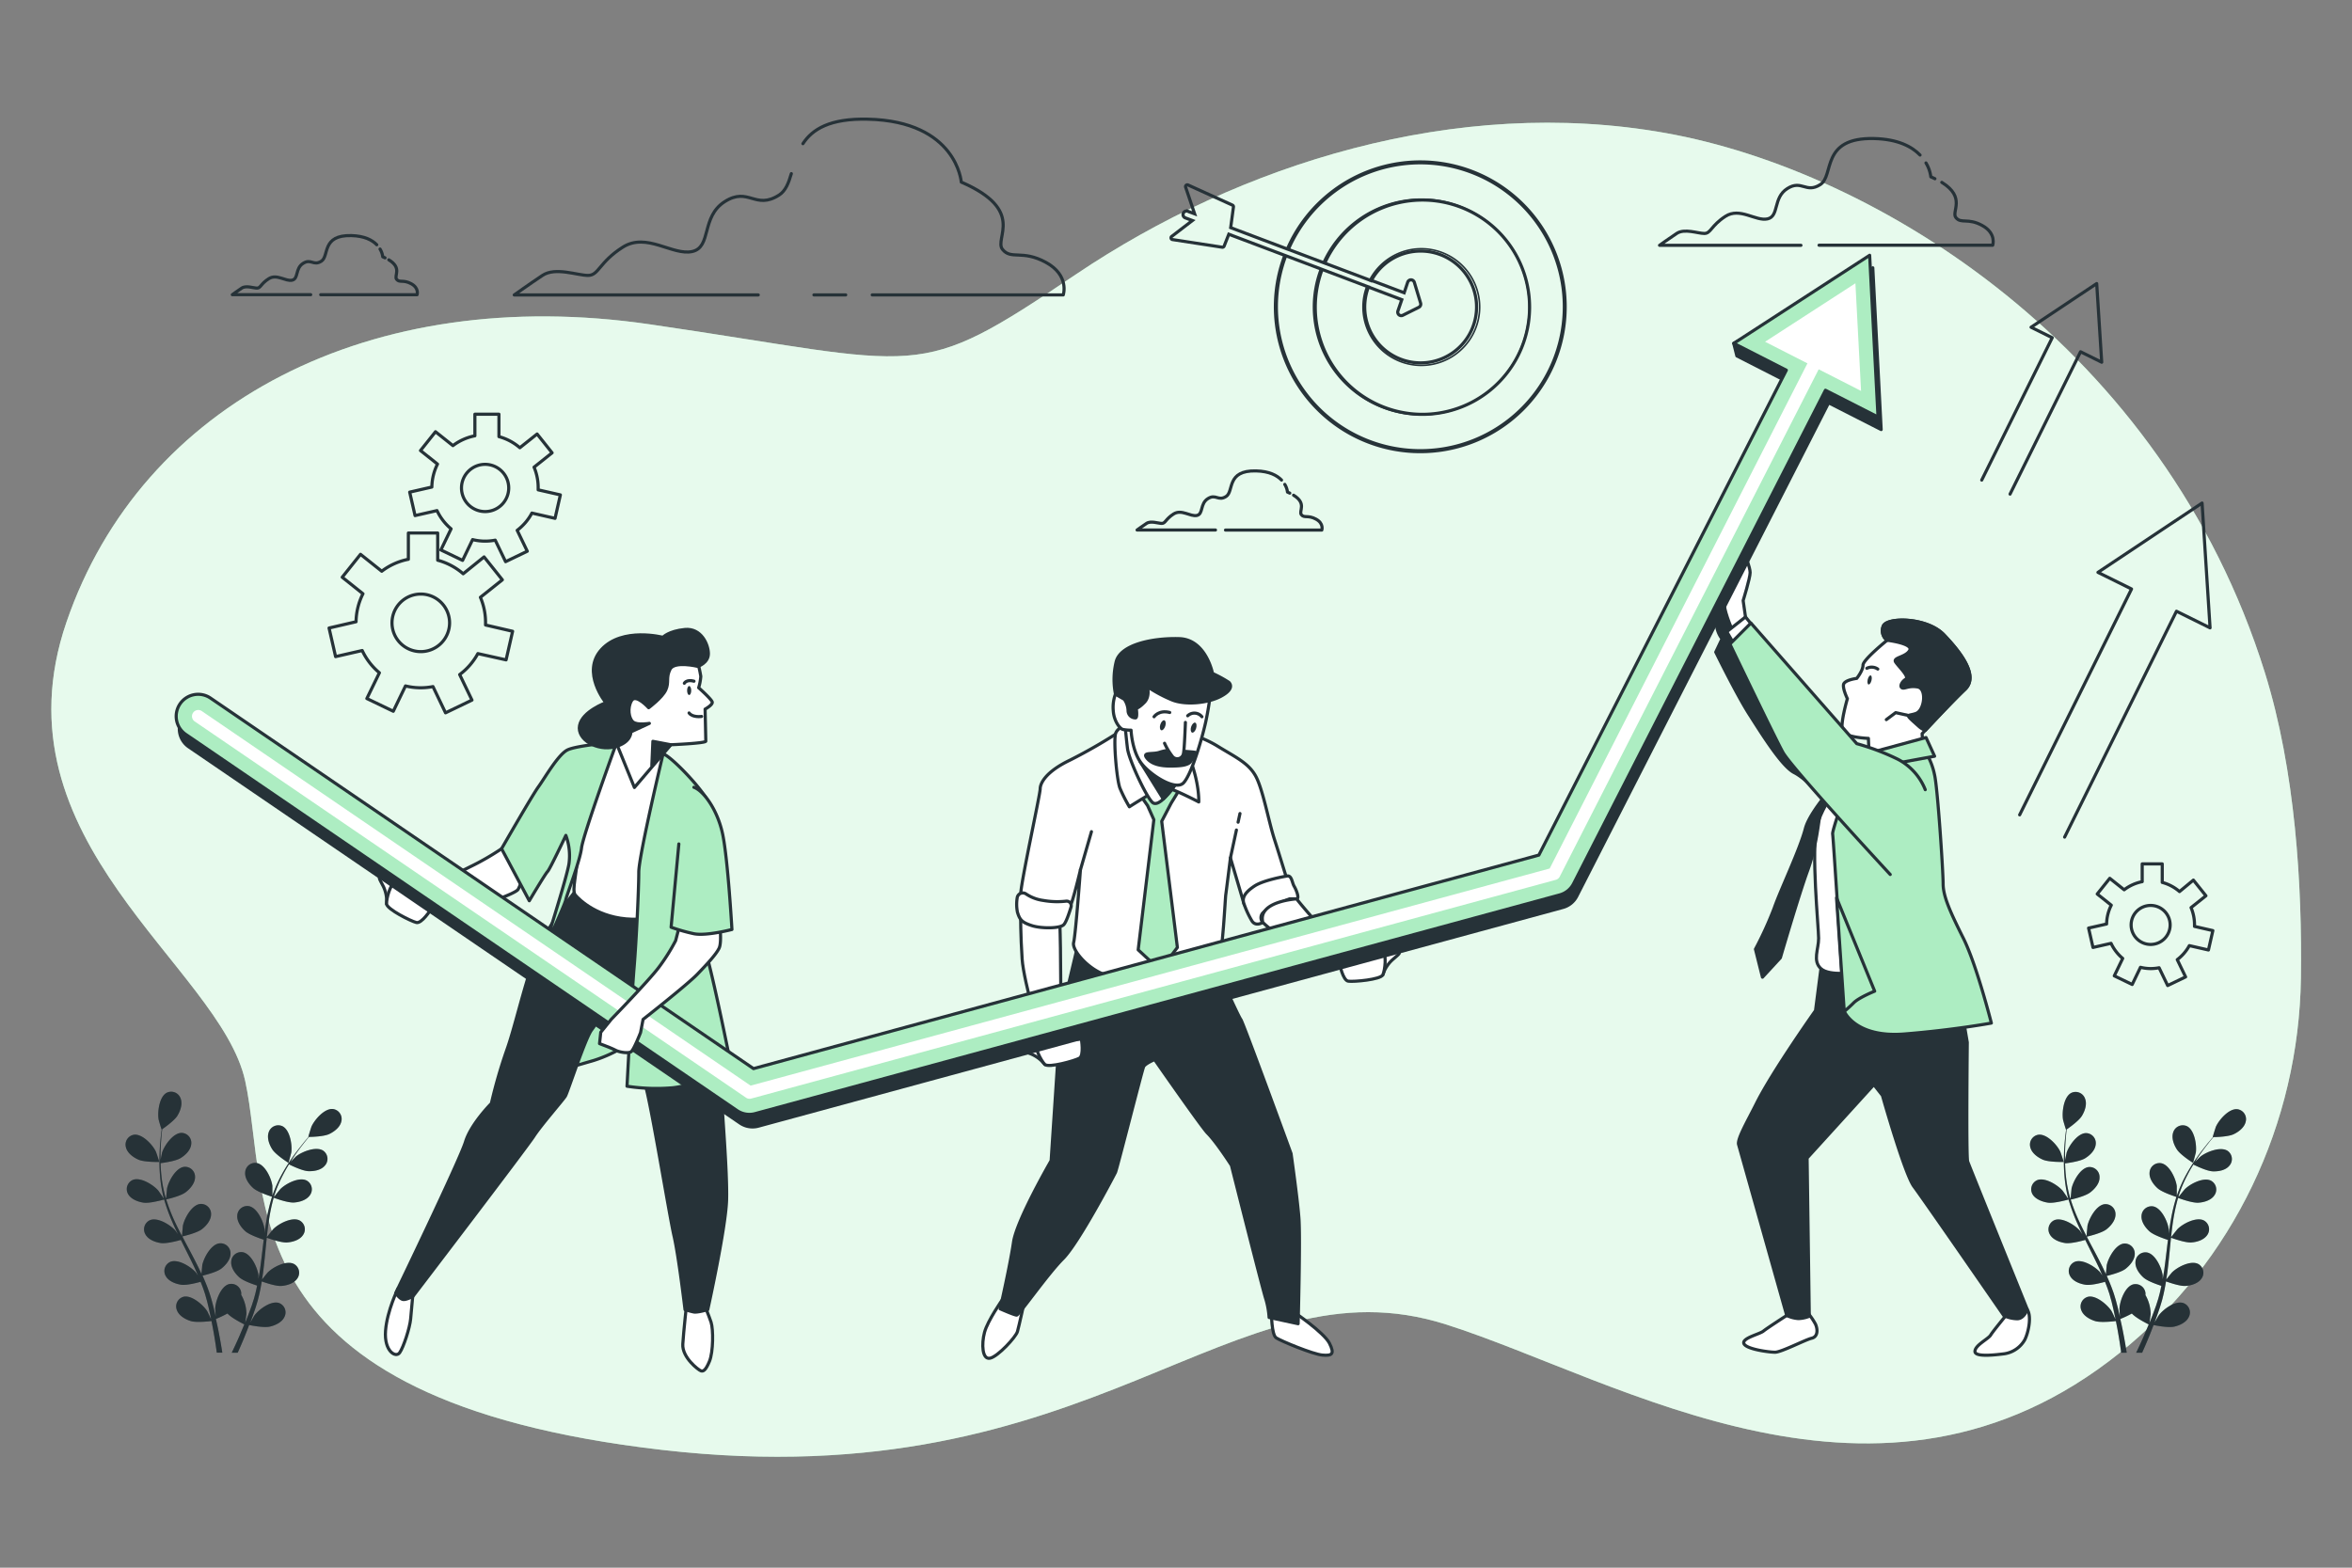 <svg xmlns="http://www.w3.org/2000/svg" viewBox="0 0 750 500"><rect x="0" y="0" width="750" height="500" fill="#808080" stroke="none"/><g id="freepik--background-simple--inject-11"><path d="M676,431.43c36.22-29,57.07-73.12,57.71-119.53.41-29.26-1.69-66-11.52-97.46-32.42-103.73-124-160-191-172s-136,10-188,45-47,29-136,16-162,25-186,95,49,109.67,57,146.34-6,101.66,133,117.66,181-62,250-40C516.71,440.15,599.43,492.82,676,431.43Z" style="fill:#ADEDC2"></path><path d="M676,431.43c36.22-29,57.07-73.12,57.71-119.53.41-29.26-1.69-66-11.52-97.46-32.42-103.73-124-160-191-172s-136,10-188,45-47,29-136,16-162,25-186,95,49,109.67,57,146.34-6,101.66,133,117.66,181-62,250-40C516.71,440.15,599.43,492.82,676,431.43Z" style="fill:#fff;opacity:0.7"></path></g><g id="freepik--Clouds--inject-11"><path d="M120.14,78.06c-1.41-1.46-3.86-2.81-8.11-2.92-9.55-.23-7,6.53-9.55,8.16s-3.26-.93-5.83.7-1.4,4.89-3.49,5.36-4.89-2.1-7.46-.47-2.56,3-3.73,3-3.49-.93-4.89,0-3,2.1-3,2.1h25" style="fill:none;stroke:#263238;stroke-linecap:round;stroke-linejoin:round"></path><path d="M122.77,82.23l-.72-.33a6.3,6.3,0,0,0-.86-2.46" style="fill:none;stroke:#263238;stroke-linecap:round;stroke-linejoin:round"></path><path d="M102.27,94H133s.7-2.1-1.86-3.5-3.73-.23-4.66-1.4,1.85-3.55-2.49-6.23" style="fill:none;stroke:#263238;stroke-linecap:round;stroke-linejoin:round"></path><path d="M408.65,153.11c-1.42-1.47-3.87-2.82-8.12-2.92-9.55-.23-7,6.52-9.55,8.15s-3.26-.93-5.82.7-1.4,4.9-3.5,5.36-4.89-2.1-7.45-.46-2.57,3-3.73,3-3.5-.93-4.89,0-3,2.1-3,2.1h25" style="fill:none;stroke:#263238;stroke-linecap:round;stroke-linejoin:round"></path><path d="M411.28,157.28l-.73-.33a6.25,6.25,0,0,0-.86-2.46" style="fill:none;stroke:#263238;stroke-linecap:round;stroke-linejoin:round"></path><path d="M390.78,169.06H421.5s.7-2.1-1.86-3.49-3.73-.24-4.66-1.4,1.85-3.55-2.49-6.23" style="fill:none;stroke:#263238;stroke-linecap:round;stroke-linejoin:round"></path><path d="M612.26,49.45c-2.54-2.64-7-5.07-14.62-5.26C580.42,43.77,585,56,580.42,58.89s-5.88-1.68-10.5,1.26-2.52,8.82-6.29,9.66S554.81,66,550.19,69s-4.62,5.46-6.72,5.46-6.3-1.68-8.82,0-5.46,3.78-5.46,3.78h45.09" style="fill:none;stroke:#263238;stroke-linecap:round;stroke-linejoin:round"></path><path d="M617,57c-.41-.2-.84-.4-1.3-.6a11.39,11.39,0,0,0-1.55-4.43" style="fill:none;stroke:#263238;stroke-linecap:round;stroke-linejoin:round"></path><path d="M580.05,78.21h55.38s1.26-3.78-3.36-6.3-6.71-.42-8.39-2.52c-1.5-1.87,3.33-6.4-4.49-11.23" style="fill:none;stroke:#263238;stroke-linecap:round;stroke-linejoin:round"></path><path d="M278.13,94.06h60.92s2.08-6.23-5.54-10.38-11.07-.69-13.84-4.15,7.62-12.46-13.14-21.45c0,0-1.39-19.38-29.76-20.07-12.24-.3-17.78,3.27-20.74,7.81" style="fill:none;stroke:#263238;stroke-linecap:round;stroke-linejoin:round"></path><line x1="259.54" y1="94.06" x2="269.68" y2="94.06" style="fill:none;stroke:#263238;stroke-linecap:round;stroke-linejoin:round"></line><path d="M252.34,55.38c-.87,2.95-1.81,5.5-3.94,6.85-7.61,4.84-9.68-2.77-17.3,2.08S227,78.84,220.73,80.22,206.19,74,198.58,78.84s-7.61,9-11.07,9-10.38-2.76-14.53,0-9,6.23-9,6.23h77.81" style="fill:none;stroke:#263238;stroke-linecap:round;stroke-linejoin:round"></path></g><g id="freepik--Arrows--inject-11"><polyline points="658.36 266.99 694.03 194.95 704.74 200.25 702.19 160.44 668.99 182.55 679.7 187.85 644.02 259.89" style="fill:none;stroke:#263238;stroke-linecap:round;stroke-linejoin:round"></polyline><polyline points="640.96 157.59 663.44 112.19 670.19 115.53 668.59 90.44 647.66 104.37 654.41 107.71 631.93 153.12" style="fill:none;stroke:#263238;stroke-linecap:round;stroke-linejoin:round"></polyline></g><g id="freepik--Target--inject-11"><path d="M410.83,79.5a45.91,45.91,0,1,1-.85,2.09" style="fill:none;stroke:#263238;stroke-miterlimit:10"></path><path d="M410.31,79.31a46.45,46.45,0,1,1-.85,2.09" style="fill:none;stroke:#263238;stroke-miterlimit:10;stroke-width:0.5px"></path><path d="M422.45,83.89a34.17,34.17,0,1,1-.86,2.08" style="fill:none;stroke:#263238;stroke-miterlimit:10"></path><path d="M421.93,83.69a34.39,34.39,0,1,1-3.08,14.23,34,34,0,0,1,2.22-12.15" style="fill:none;stroke:#263238;stroke-miterlimit:10;stroke-width:0.5px"></path><path d="M437.27,89.53a.08.08,0,0,1,0,0,17.83,17.83,0,1,1-.93,2.05l0-.09" style="fill:none;stroke:#263238;stroke-miterlimit:10"></path><path d="M436.55,89.71l.21-.42h0a18.6,18.6,0,1,1-2.13,8.63,18.41,18.41,0,0,1,1.2-6.57" style="fill:none;stroke:#263238;stroke-miterlimit:10;stroke-width:0.5px"></path><path d="M437.57,89.59l-.15,0-.13-.05-.52-.2h0l-14.31-5.4-.52-.2-11.1-4.19-.52-.19-17.88-6.75.88-6.6a.56.56,0,0,0-.33-.59L378.84,59a.57.57,0,0,0-.77.7l2.87,8.5-2.11-.8a1.13,1.13,0,1,0-.8,2.11l2.2.83-6.6,5.07a.56.56,0,0,0-.2.59.55.55,0,0,0,.46.41l15.85,2.44h.08a.57.57,0,0,0,.53-.36l1.49-3.78,17.62,6.65.52.19,11.09,4.18.52.2,14.25,5.38.52.19.42.16" style="fill:none;stroke:#263238;stroke-miterlimit:10"></path><path d="M437.27,89.53h.15l.15,0,10.19,3.85,1.12-3.36a1.12,1.12,0,0,1,1.06-.77h0a1.13,1.13,0,0,1,1.06.8l2,6.62a1.14,1.14,0,0,1-.57,1.34l-5.1,2.54a1.11,1.11,0,0,1-.5.12,1.13,1.13,0,0,1-.74-.27,1.15,1.15,0,0,1-.33-1.21L447,95.58,436.78,91.7a1,1,0,0,1-.38-.25" style="fill:none;stroke:#263238;stroke-miterlimit:10"></path></g><g id="freepik--Gears--inject-11"><path d="M152.38,208.46l9,2,2.08-9.12-8.63-2c0-.25,0-.51,0-.77a20.44,20.44,0,0,0-1.64-8.06l7-5.58-5.83-7.31L147.7,183a20.54,20.54,0,0,0-8.13-4.32V170h-9.35v8.38a20.42,20.42,0,0,0-8.49,3.81l-6.77-5.4-5.83,7.31,6.61,5.27a20.48,20.48,0,0,0-2.2,8.93l-8.61,2,2.08,9.12,8.49-1.94a20.77,20.77,0,0,0,5.48,7.1l-4,8.21,8.43,4.06,3.89-8.08a20.31,20.31,0,0,0,8.77.21l4,8.37,8.43-4.06-3.92-8.14A20.72,20.72,0,0,0,152.38,208.46ZM125,198.65a9.18,9.18,0,1,1,9.18,9.18A9.18,9.18,0,0,1,125,198.65Z" style="fill:none;stroke:#263238;stroke-linecap:round;stroke-linejoin:round"></path><path d="M698.13,301.6l6.09,1.39,1.41-6.18-5.85-1.34c0-.17,0-.35,0-.52a14,14,0,0,0-1.1-5.47l4.74-3.78-4-5L695,284.36a13.82,13.82,0,0,0-5.51-2.92v-5.91H683.1v5.67a13.93,13.93,0,0,0-5.75,2.59l-4.59-3.66-4,5,4.48,3.57a13.79,13.79,0,0,0-1.49,6L666,296l1.41,6.18,5.76-1.31a14.11,14.11,0,0,0,3.71,4.81l-2.68,5.56,5.71,2.75,2.64-5.48a13.64,13.64,0,0,0,3.28.41,14.54,14.54,0,0,0,2.66-.26l2.73,5.67,5.72-2.75-2.66-5.51A14.19,14.19,0,0,0,698.13,301.6ZM679.57,295a6.22,6.22,0,1,1,6.22,6.22A6.22,6.22,0,0,1,679.57,295Z" style="fill:none;stroke:#263238;stroke-linecap:round;stroke-linejoin:round"></path><path d="M169.61,163.64l7.38,1.68,1.7-7.48-7.08-1.61c0-.21,0-.42,0-.63A16.77,16.77,0,0,0,170.3,149l5.75-4.58-4.78-6-5.5,4.38a16.91,16.91,0,0,0-6.67-3.54v-7.15h-7.67V139a16.82,16.82,0,0,0-7,3.13l-5.56-4.43-4.78,6,5.42,4.32a16.83,16.83,0,0,0-1.8,7.32l-7.07,1.62,1.71,7.48,7-1.59a17,17,0,0,0,4.49,5.82l-3.25,6.73,6.92,3.33,3.19-6.63a16.81,16.81,0,0,0,4,.49,17.15,17.15,0,0,0,3.22-.31l3.3,6.86,6.92-3.33-3.22-6.67A16.81,16.81,0,0,0,169.61,163.64Zm-22.45-8a7.53,7.53,0,1,1,7.53,7.52A7.53,7.53,0,0,1,147.16,155.6Z" style="fill:none;stroke:#263238;stroke-linecap:round;stroke-linejoin:round"></path></g><g id="freepik--character-3--inject-11"><path d="M569.75,419.55s-6.21,4-7.45,5-6.95,2.24-6.2,4,7.94,2.73,9.93,2.73,9.67-4,11.66-4.46,2-2.73,1.24-4.47a20.77,20.77,0,0,0-3-4.22l-5.21,1.49Z" style="fill:#fff;stroke:#263238;stroke-linecap:round;stroke-linejoin:round"></path><path d="M640.23,418.87s-4.72,5.71-5.46,6.95-5,3.22-5,5.21,7.2,1,9.43.74a9,9,0,0,0,6.45-4.46c1.25-2.49,2.24-7.7.75-9.68S640.23,418.87,640.23,418.87Z" style="fill:#fff;stroke:#263238;stroke-linecap:round;stroke-linejoin:round"></path><path d="M580.67,308.93l-.2,1.5-1.54,11.9s-13.8,19.49-18.85,29.64c-2.58,5.18-6.18,11.33-5.68,13.06l15.35,54.52a10,10,0,0,0,3.72,1,10.15,10.15,0,0,0,3.47-.74l-.7-50.46,21.3-23.43,2.73,3.47s7.07,25.08,10.05,29.05S639,419.61,639,419.61a10.69,10.69,0,0,0,4.22,1c2.24,0,3.23-3,3.23-3s-18.49-45.65-19-47.14-.13-38-.13-38l-3-17.62-3.47-11.17s-6.45,1.74-17.37,1.24-21.34-1.24-21.34-1.24Z" style="fill:#263238;stroke:#263238;stroke-linecap:round;stroke-linejoin:round"></path><path d="M551.38,189.32s-3.47,5.21-4,8.44a8.46,8.46,0,0,0,1.74,6l-2,4.22s6.7,13.65,10.67,19.85,10.42,16.63,14.39,18.62,11.66,10.17,11.66,10.17l4.47-9.68S575.21,230.51,567,219.1a220.5,220.5,0,0,1-13.65-21.59,39.9,39.9,0,0,1,.5-6.45,33.7,33.7,0,0,0,.49-5.71Z" style="fill:#263238;stroke:#263238;stroke-linecap:round;stroke-linejoin:round"></path><path d="M591.59,243.17s-10.18,12.16-12.16,20.1.49,32.51.49,36-2,7.2.75,9.68,10.92,1.24,13.89,1,17.13,0,21.35-1.25,6.2-3,6.2-5.95-5.21-26.55-6-30.52,2-17.62-1.73-24.08S598.78,240.69,591.59,243.17Z" style="fill:#fff;stroke:#263238;stroke-linecap:round;stroke-linejoin:round"></path><path d="M589.85,244.91s-12.41,12.65-14.15,19.35-7.94,19.61-9.92,25.32a116.13,116.13,0,0,1-6,13.15l2.23,8.93,5.71-6.2s5.71-19.61,8.69-27.8,3.47-15.88,4-18.11S589.85,244.91,589.85,244.91Z" style="fill:#263238;stroke:#263238;stroke-linecap:round;stroke-linejoin:round"></path><path d="M591.59,244.16s-7.45,20.35-7.2,21.84,3.72,56.58,3.72,56.58,3.48,8.44,19.11,7.2S635,326.3,635,326.3s-4.71-18.61-8.93-27.05-6.45-13.4-6.45-17.37-1.74-30.52-2.73-34.74a22.05,22.05,0,0,0-2.24-6.2l-1.48-1.24Z" style="fill:#ADEDC2;stroke:#263238;stroke-linecap:round;stroke-linejoin:round"></path><path d="M585.63,286.35l12.16,29.78s-5,2-6.7,3.72a40.09,40.09,0,0,1-3,2.73Z" style="fill:#ADEDC2;stroke:#263238;stroke-linecap:round;stroke-linejoin:round"></path><path d="M601.76,204.21s-7.69,6.2-7.69,7.94-2,4.22-2,4.22-4,.5-4.22,2,1.24,4.47,1.24,4.47-2.48,8.44-1.48,10.42,8.18,2.24,8.18,2.24l.25,5.46,17.13-2.73-.25-4.22s9.18-9.93,13.65-14.15-1.24-11.66-6.7-17.37-18.37-5.71-19.36-2.73A3.82,3.82,0,0,0,601.76,204.21Z" style="fill:#fff;stroke:#263238;stroke-linecap:round;stroke-linejoin:round"></path><path d="M595.31,213.14a3.42,3.42,0,0,1,3.47.25" style="fill:none;stroke:#263238;stroke-linecap:round;stroke-linejoin:round"></path><path d="M595.57,216.72c-.19.8-.07,1.52.26,1.59s.76-.5.95-1.3.07-1.51-.26-1.59S595.76,215.92,595.57,216.72Z" style="fill:#263238"></path><path d="M619.88,202.47c-5.46-5.71-18.37-5.71-19.36-2.73a3.82,3.82,0,0,0,1.24,4.47s8.44,1,7.2,3.23-5.46,2.23-4.47,3.72,4.47,4.71,3.23,5.46-2,2.23-1.24,2.73,2-.75,5-.25,2.23,7.44-.5,8.44-4-.25,1,4.22a6.27,6.27,0,0,0,2,1.18c2.48-2.67,9.09-9.71,12.67-13.1C631,215.62,625.34,208.18,619.88,202.47Z" style="fill:#263238;stroke:#263238;stroke-linecap:round;stroke-linejoin:round"></path><polyline points="608.96 228.28 604.49 227.29 601.51 229.52" style="fill:none;stroke:#263238;stroke-linecap:round;stroke-linejoin:round"></polyline><polygon points="614.17 235.23 591.34 241.43 589.85 246.15 616.9 241.19 614.17 235.23" style="fill:#ADEDC2;stroke:#263238;stroke-linecap:round;stroke-linejoin:round"></polygon><path d="M556.6,196.76l-.75-5.21s2.23-7.19,2.23-8.93-1.73-5.71-1.73-6.7-1.49-2.48-2-.5-1.49,9.43-1.49,9.43-3.22,5.46-3,8.19,2.72,8.44,2.72,8.44l4.47-2.73Z" style="fill:#fff;stroke:#263238;stroke-linecap:round;stroke-linejoin:round"></path><polygon points="559.82 200.74 556.6 196.76 550.64 201.48 554.11 207.44 559.82 200.74" style="fill:#fff;stroke:#263238;stroke-linecap:round;stroke-linejoin:round"></polygon><path d="M613.92,251.86a18.72,18.72,0,0,0-8.69-9.68,76,76,0,0,0-13.15-5l-33.75-38.46-6.7,6.7s14.15,29.53,16.88,34.49,34.24,39,34.24,39" style="fill:#ADEDC2;stroke:#263238;stroke-linecap:round;stroke-linejoin:round"></path></g><g id="freepik--character-2--inject-11"><path d="M319.69,414.44s-4.75,6.75-5.75,10.5-.75,8.75,1.75,8.25,8.25-6.75,8.75-8.5,2.25-9.75,2.25-9.75l-6-.5Z" style="fill:#fff;stroke:#263238;stroke-linecap:round;stroke-linejoin:round"></path><path d="M405.44,418.69s0,7,1.5,8,11.75,5.25,14.75,5.5,4-.25,2.25-3.75-11.75-10.25-11.75-10.25Z" style="fill:#fff;stroke:#263238;stroke-linecap:round;stroke-linejoin:round"></path><path d="M343.94,300.44l-5.75,24.25-3,45.5s-11,19-12,26-4.25,21.25-4.25,21.25,4.5,2,5.25,2,9.75-13,14.75-18,16.25-26.5,16.75-27.5,8.5-32.75,9-33.75,3.5-2.25,3.5-2.25,15.06,21.65,16.88,23.47c2.91,2.91,7.62,10.28,7.62,10.28s10.25,40.75,11,42.75a26.66,26.66,0,0,1,1,5.75l9.25,2s.75-27.25.25-33.75-2.5-20.5-2.5-20.5-15.25-41.75-16-42.75-5.25-11-5.25-11l-1.5-9.5a57.74,57.74,0,0,1-27,1C346.94,302.69,343.94,300.44,343.94,300.44Z" style="fill:#263238;stroke:#263238;stroke-linecap:round;stroke-linejoin:round"></path><path d="M358.07,232.65a166.54,166.54,0,0,1-16.88,9.79c-7.67,3.67-9.5,7.34-9.5,9.17s-6.67,32.17-6.17,33.83,5,4.17,7.84,4.84,6.83-.17,7.66-.84,3.5-12,3.5-12-1.5,20.5-2.16,23.17,5.5,9.5,11.5,10.67,22.16,1.16,26.33-.17,7-1.67,8.33-4.17,2.17-20.33,2.34-21.5,1.5-11.83,1.5-11.83l4.33,14.67,1.67,3s.83-1.84,6-4.84,6.83-3.33,6.83-3.33-3-9.83-4.83-15.5-3.67-16-6-20.17-6.5-6-12.17-9.5-14-5.5-15-6S363.28,230.7,358.07,232.65Z" style="fill:#fff;stroke:#263238;stroke-linecap:round;stroke-linejoin:round"></path><line x1="344.52" y1="277.44" x2="348.04" y2="265.25" style="fill:none;stroke:#263238;stroke-linecap:round;stroke-linejoin:round"></line><line x1="394.8" y1="262.23" x2="395.4" y2="259.47" style="fill:none;stroke:#263238;stroke-linecap:round;stroke-linejoin:round"></line><line x1="392.36" y1="273.61" x2="394.27" y2="264.73" style="fill:none;stroke:#263238;stroke-linecap:round;stroke-linejoin:round"></line><polygon points="362.44 251.94 365.94 256.94 367.94 261.44 362.94 302.94 369.94 309.44 375.44 302.19 370.44 261.94 373.44 256.19 377.43 249.66 370.19 245.44 362.44 251.94" style="fill:#ADEDC2;stroke:#263238;stroke-linecap:round;stroke-linejoin:round"></polygon><path d="M360,230.86s-3.47.91-4.23,3,.3,14.81,1.36,17.53a48.45,48.45,0,0,0,3,5.93s9.28-5.93,10.94-6.23,11.19,4.69,11.19,4.69.3-5.9-3-14.21-11-13-14.36-13.31A5.13,5.13,0,0,0,360,230.86Z" style="fill:#fff;stroke:#263238;stroke-linecap:round;stroke-linejoin:round"></path><path d="M358.62,229.81s.46,5.29.91,8.91,6.05,15.58,8,17.24,6-3.78,7.41-6.2a27.54,27.54,0,0,1,2-3.17s-9.67-4.69-12.69-10.13-2.73-8-4.09-8.17S358.62,229.81,358.62,229.81Z" style="fill:#fff;stroke:#263238;stroke-linecap:round;stroke-linejoin:round"></path><path d="M363.5,242.81l7.43,12s3.42-3.16,4-5S363.5,242.81,363.5,242.81Z" style="fill:#263238;stroke:#263238;stroke-linecap:round;stroke-linejoin:round"></path><path d="M355.71,221.32a12.2,12.2,0,0,0-.71,5.43c.23,3.31,2.12,5.67,3.07,5.9a13.8,13.8,0,0,0,2.6.24s.23,5.9,2.83,9.92,11.34,9.68,13.93,6.85,5.91-14.17,7.09-19.6a98.94,98.94,0,0,0,1.65-10.63l-17.47-4-8.27-1.88Z" style="fill:#fff;stroke:#263238;stroke-linecap:round;stroke-linejoin:round"></path><path d="M365.86,219s.95,3.07-.94,5-2.6,1.89-2.6,1.89.47,3.07-.24,3.07a2.32,2.32,0,0,1-2.36-2.37,6.9,6.9,0,0,0-1.18-3.54l-2.83-1.65a23.91,23.91,0,0,1,.23-10.39c1.42-5.43,11.57-7.56,20.08-7.32s10.62,11.1,10.62,11.1a40.55,40.55,0,0,1,5.2,2.83c.71.71,1.42,2.36-2.6,4.49s-11.1,2.83-15.35,1.18A44.81,44.81,0,0,1,365.86,219Z" style="fill:#263238;stroke:#263238;stroke-linecap:round;stroke-linejoin:round"></path><path d="M371.59,231.56c-.28.88-.85,1.48-1.29,1.35s-.57-1-.3-1.84.85-1.48,1.28-1.34S371.86,230.69,371.59,231.56Z" style="fill:#263238"></path><path d="M381.41,232.32c-.27.88-.85,1.48-1.28,1.34s-.58-1-.31-1.83.85-1.48,1.29-1.35S381.68,231.44,381.41,232.32Z" style="fill:#263238"></path><path d="M368,228.6s1.52-2.27,5-1.36" style="fill:none;stroke:#263238;stroke-linecap:round;stroke-linejoin:round"></path><path d="M378.73,228.29a3.08,3.08,0,0,1,4.53.31" style="fill:none;stroke:#263238;stroke-linecap:round;stroke-linejoin:round"></path><path d="M374,239.18a15,15,0,0,0-4.23.75c-2.27.76-5.59-.15-4.08,1.82s4.38,2.57,7.4,2.57,5.75-.15,6.66-1.51,2.26-2.72,1.21-2.88-5.14-.45-5.6-.45A6.32,6.32,0,0,1,374,239.18Z" style="fill:#263238;stroke:#263238;stroke-linecap:round;stroke-linejoin:round"></path><path d="M378,230.41s-.3,8.31-.6,9.83a2,2,0,0,1-3.63.9,20.69,20.69,0,0,1-2.42-4.08" style="fill:#fff;stroke:#263238;stroke-linecap:round;stroke-linejoin:round"></path><path d="M410.19,279.44s-7.2,1.18-10.2,3.18-4.05,3.74-3.3,5.66a28.49,28.49,0,0,0,2.5,5.41c1.25,2,3.5.5,3.5.5a2.21,2.21,0,0,1,.25-3.25c1.75-1.75,8.25-4.25,8.25-4.25h2.25c1,0,0-2.75-.75-4S411.94,278.94,410.19,279.44Z" style="fill:#fff;stroke:#263238;stroke-linecap:round;stroke-linejoin:round"></path><path d="M325.44,291.44s0,7.25.5,14.5,6.5,27.5,6.5,27.5l6-1.5s-.25-19-.25-25-.25-13.25-.25-13.25Z" style="fill:#fff;stroke:#263238;stroke-linecap:round;stroke-linejoin:round"></path><path d="M324.35,286.39a1.81,1.81,0,0,1,2.86-1.25,12.94,12.94,0,0,0,5.48,2.05,25.25,25.25,0,0,0,7.25.23,1.46,1.46,0,0,1,1.59,1.87c-.63,2.07-1.58,4.89-2.34,5.65-1.25,1.25-7.25,1.25-10.25.25s-3.75-1.75-4.5-4.25A13,13,0,0,1,324.35,286.39Z" style="fill:#fff;stroke:#263238;stroke-linecap:round;stroke-linejoin:round"></path><path d="M440.94,310.94a10.94,10.94,0,0,1,3-4.75c2.25-2,3.25-2.5,1-2.75s-5,3.25-5,3.25Z" style="fill:#fff;stroke:#263238;stroke-linecap:round;stroke-linejoin:round"></path><path d="M402.69,294.19a19.27,19.27,0,0,0,5.25,3.75c3.75,2,22.5,12.25,22.5,12.25l6.75-4s-10.5-4.75-15.25-9.75-8.5-9.75-8.5-9.75S400.94,287.44,402.69,294.19Z" style="fill:#fff;stroke:#263238;stroke-linecap:round;stroke-linejoin:round"></path><path d="M427.19,307.44s1,5.25,2.75,5.5,10.25-.5,11-2,1.25-6.75,0-7S427.19,307.44,427.19,307.44Z" style="fill:#fff;stroke:#263238;stroke-linecap:round;stroke-linejoin:round"></path><path d="M333.2,339.52a11,11,0,0,0-4.49-3.39c-2.81-1.07-3.92-1.19-1.9-2.22s5.82,1.28,5.82,1.28Z" style="fill:#fff;stroke:#263238;stroke-linecap:round;stroke-linejoin:round"></path><path d="M344.82,331.39s.92,5.26-.63,6.11-9.76,3.15-11,2-3.56-5.88-2.47-6.55S344.82,331.39,344.82,331.39Z" style="fill:#fff;stroke:#263238;stroke-linecap:round;stroke-linejoin:round"></path></g><g id="freepik--Plants--inject-11"><path d="M92,370.9s.87-3.15.89-3.35c.34-2.39-.42-7.19-2.85-8.37a3.2,3.2,0,0,0-4.35,1.93c-.65,1.79.18,4,1.15,5.49C88,368.38,92,370.9,92,370.9Z" style="fill:#263238"></path><path d="M44.14,369.86c1.94.85,6.67.74,6.68.74s-1-3.1-1.11-3.29c-1-2.17-4.33-5.76-7-5.4a3.19,3.19,0,0,0-2.56,4C40.59,367.76,42.49,369.14,44.14,369.86Z" style="fill:#263238"></path><path d="M45.78,383.58c2,.29,6.23-.93,6.57-1a55.44,55.44,0,0,0,2.56,7.09c.58,1.35,1.21,2.68,1.85,4-.38-.57-.73-1.07-.79-1.14-1.57-1.82-5.69-4.41-8.17-3.36a3.2,3.2,0,0,0-1.42,4.54c.92,1.67,3.12,2.49,4.9,2.75s5.43-.71,6.38-1c.26.51.5,1,.76,1.53,1.22,2.44,2.46,4.87,3.59,7.28.4.85.76,1.71,1.13,2.56-.34-.5-.64-.92-.69-1-1.57-1.82-5.69-4.42-8.17-3.36A3.2,3.2,0,0,0,52.86,407c.92,1.66,3.12,2.49,4.9,2.75s5.07-.62,6.21-.93c.35.88.7,1.77,1,2.64.19.6.41,1.17.57,1.78s.34,1.2.5,1.79c.28,1.16.57,2.34.81,3.48.18.78.33,1.53.48,2.29-.39-.85-1.18-2.5-1.26-2.63-1.29-2-5-5.23-7.58-4.57a3.19,3.19,0,0,0-2.08,4.27c.65,1.79,2.7,2.94,4.42,3.47,1.89.58,6.09.05,6.61,0,.25,1.25.48,2.47.69,3.63.42,2.41.75,4.59,1,6.45h1.76c-.3-1.93-.69-4.21-1.19-6.75-.25-1.27-.55-2.63-.86-4a34.34,34.34,0,0,0,3.69-1.74c1.38,1.5,4.92,3.25,5.38,3.47-.48,1.18-1,2.33-1.43,3.41-.92,2.11-1.8,4-2.58,5.62h1.9c.67-1.48,1.4-3.16,2.15-5,.49-1.2,1-2.5,1.5-3.83.51.11,4.66.95,6.6.51,1.75-.39,3.88-1.38,4.67-3.12A3.19,3.19,0,0,0,89,415.59c-2.55-.86-6.46,2-7.89,4-.08.12-.86,1.46-1.34,2.31.21-.54.41-1.07.61-1.63.41-1.12.79-2.24,1.19-3.44l.54-1.79c.19-.59.31-1.24.48-1.87.35-1.46.63-3,.88-4.47,1,.35,4.45,1.57,6.26,1.44s4-.79,5.08-2.38a3.19,3.19,0,0,0-1.07-4.63c-2.4-1.24-6.7,1-8.4,2.74-.11.11-1.2,1.46-1.78,2.22.14-.91.29-1.82.4-2.75.33-2.67.59-5.39.85-8.1.08-.83.17-1.66.26-2.48.34.13,4.45,1.65,6.47,1.51,1.8-.12,4.05-.78,5.09-2.38a3.19,3.19,0,0,0-1.08-4.63c-2.39-1.24-6.69,1-8.4,2.74-.13.13-1.69,2.09-2.07,2.6.2-1.82.41-3.63.68-5.41A58.8,58.8,0,0,1,87.27,382c.16.06,4.44,1.68,6.51,1.53,1.79-.12,4-.78,5.08-2.38a3.19,3.19,0,0,0-1.07-4.63c-2.4-1.24-6.69,1-8.4,2.74-.11.12-1.31,1.6-1.86,2.32l-.13-.07a40.44,40.44,0,0,1,2.83-6.76c.61-1.2,1.26-2.32,1.92-3.39.77.39,4.29,2.1,6.17,2.17s4.1-.33,5.31-1.81a3.19,3.19,0,0,0-.56-4.72c-2.24-1.49-6.77.31-8.65,1.81-.1.08-1,1-1.73,1.72.3-.48.61-1,.91-1.43,1.13-1.7,2.27-3.18,3.29-4.49.58-.74,1.12-1.4,1.64-2,1,0,4.77-.13,6.43-.91s3.5-2.2,3.89-4.06a3.19,3.19,0,0,0-2.67-3.93c-2.68-.29-5.87,3.39-6.85,5.59-.09.19-1.07,3.32-1,3.32h.06c-.51.58-1.05,1.2-1.62,1.9-1,1.29-2.22,2.75-3.39,4.44a53.58,53.58,0,0,0-3.52,5.6,42.26,42.26,0,0,0-3,6.77s0,0,0,.08c0-.79,0-3,0-3.17-.3-2.39-2.31-6.82-5-7.31a3.18,3.18,0,0,0-3.68,3c-.16,1.9,1.22,3.8,2.56,5,1.51,1.35,5.71,2.66,6,2.76A56.84,56.84,0,0,0,85,389c-.25,1.44-.47,2.91-.66,4.37,0-.68,0-1.29,0-1.38-.31-2.38-2.31-6.82-5-7.31a3.19,3.19,0,0,0-3.68,3c-.15,1.9,1.22,3.8,2.56,5s4.93,2.4,5.87,2.71l-.21,1.69c-.32,2.71-.63,5.41-1,8.05-.14.93-.31,1.84-.47,2.76,0-.61,0-1.12,0-1.2-.31-2.39-2.31-6.82-5-7.31a3.18,3.18,0,0,0-3.68,3c-.16,1.9,1.22,3.8,2.56,5s4.58,2.28,5.7,2.65c-.2.93-.39,1.86-.62,2.75-.18.61-.3,1.2-.51,1.8l-.57,1.78c-.41,1.11-.82,2.26-1.24,3.34-.29.75-.58,1.46-.87,2.18.15-.93.4-2.75.4-2.9a12.37,12.37,0,0,0-1.66-6,4.24,4.24,0,0,0,0-.71,3.19,3.19,0,0,0-3.9-2.71c-2.61.7-4.26,5.28-4.39,7.68,0,.14.09,1.69.17,2.67-.14-.57-.26-1.12-.4-1.7-.27-1.16-.58-2.3-.9-3.53l-.54-1.78c-.17-.6-.43-1.22-.63-1.83-.52-1.41-1.11-2.81-1.74-4.21,1-.24,4.58-1.15,6-2.26s2.94-2.88,2.92-4.79A3.19,3.19,0,0,0,70,396.55c-2.69.29-5,4.57-5.5,6.93,0,.14-.19,1.88-.26,2.83-.38-.84-.76-1.68-1.18-2.51-1.2-2.42-2.48-4.83-3.76-7.23-.39-.74-.77-1.48-1.15-2.22.36-.08,4.62-1.07,6.23-2.3,1.43-1.1,2.94-2.89,2.93-4.79A3.19,3.19,0,0,0,63.82,384c-2.68.29-5,4.56-5.5,6.92,0,.18-.26,2.67-.28,3.31-.85-1.63-1.68-3.26-2.43-4.89A57.09,57.09,0,0,1,53,382.52c.17,0,4.63-1,6.27-2.31,1.43-1.1,2.94-2.89,2.93-4.79a3.19,3.19,0,0,0-3.45-3.27c-2.68.29-5,4.56-5.49,6.92,0,.16-.21,2.06-.27,3l-.15,0a41,41,0,0,1-1.38-7.21c-.15-1.34-.22-2.63-.25-3.88.85-.11,4.72-.62,6.33-1.59s3.24-2.55,3.44-4.45a3.19,3.19,0,0,0-3.07-3.62c-2.7,0-5.48,4-6.23,6.27,0,.13-.31,1.44-.49,2.4,0-.57,0-1.15,0-1.7,0-2,.14-3.9.26-5.56.08-.94.18-1.79.27-2.58.78-.53,3.9-2.74,4.86-4.31s1.7-3.76,1-5.53a3.18,3.18,0,0,0-4.39-1.8c-2.4,1.24-3,6.06-2.63,8.44,0,.2.94,3.35,1,3.33l0,0c-.11.76-.21,1.58-.31,2.48-.16,1.65-.33,3.52-.38,5.57a53.39,53.39,0,0,0,.16,6.61,40.71,40.71,0,0,0,1.22,7.31l0,.08c-.43-.67-1.68-2.49-1.79-2.62-1.57-1.82-5.69-4.42-8.17-3.36a3.19,3.19,0,0,0-1.42,4.53C41.8,382.49,44,383.32,45.78,383.58Z" style="fill:#263238"></path><path d="M44.14,369.86c1.94.85,6.67.74,6.68.74s-1-3.1-1.11-3.29c-1-2.17-4.33-5.76-7-5.4a3.19,3.19,0,0,0-2.56,4C40.59,367.76,42.49,369.14,44.14,369.86Z" style="fill:#263238;opacity:0.3"></path><path d="M92,370.9s.87-3.15.89-3.35c.34-2.39-.42-7.19-2.85-8.37a3.2,3.2,0,0,0-4.35,1.93c-.65,1.79.18,4,1.15,5.49C88,368.38,92,370.9,92,370.9Z" style="fill:#263238;opacity:0.3"></path><path d="M45.78,383.58c2,.29,6.23-.93,6.57-1a55.44,55.44,0,0,0,2.56,7.09c.58,1.35,1.21,2.68,1.85,4-.38-.57-.73-1.07-.79-1.14-1.57-1.82-5.69-4.41-8.17-3.36a3.2,3.2,0,0,0-1.42,4.54c.92,1.67,3.12,2.49,4.9,2.75s5.43-.71,6.38-1c.26.51.5,1,.76,1.53,1.22,2.44,2.46,4.87,3.59,7.28.4.85.76,1.71,1.13,2.56-.34-.5-.64-.92-.69-1-1.57-1.82-5.69-4.42-8.17-3.36A3.2,3.2,0,0,0,52.86,407c.92,1.66,3.12,2.49,4.9,2.75s5.07-.62,6.21-.93c.35.88.7,1.77,1,2.64.19.6.41,1.17.57,1.78s.34,1.2.5,1.79c.28,1.16.57,2.34.81,3.48.18.78.33,1.53.48,2.29-.39-.85-1.18-2.5-1.26-2.63-1.29-2-5-5.23-7.58-4.57a3.19,3.19,0,0,0-2.08,4.27c.65,1.79,2.7,2.94,4.42,3.47,1.89.58,6.09.05,6.61,0,.25,1.25.48,2.47.69,3.63.42,2.41.75,4.59,1,6.45h1.76c-.3-1.93-.69-4.21-1.19-6.75-.25-1.27-.55-2.63-.86-4a34.34,34.34,0,0,0,3.69-1.74c1.38,1.5,4.92,3.25,5.38,3.47-.48,1.18-1,2.33-1.43,3.41-.92,2.11-1.8,4-2.58,5.62h1.9c.67-1.48,1.4-3.16,2.15-5,.49-1.2,1-2.5,1.5-3.83.51.11,4.66.95,6.6.51,1.75-.39,3.88-1.38,4.67-3.12A3.19,3.19,0,0,0,89,415.59c-2.55-.86-6.46,2-7.89,4-.08.12-.86,1.46-1.34,2.31.21-.54.41-1.07.61-1.63.41-1.12.79-2.24,1.19-3.44l.54-1.79c.19-.59.31-1.24.48-1.87.35-1.46.63-3,.88-4.47,1,.35,4.45,1.57,6.26,1.44s4-.79,5.08-2.38a3.19,3.19,0,0,0-1.07-4.63c-2.4-1.24-6.7,1-8.4,2.74-.11.11-1.2,1.46-1.78,2.22.14-.91.29-1.82.4-2.75.33-2.67.59-5.39.85-8.1.08-.83.17-1.66.26-2.48.34.13,4.45,1.65,6.47,1.51,1.8-.12,4.05-.78,5.09-2.38a3.19,3.19,0,0,0-1.08-4.63c-2.39-1.24-6.69,1-8.4,2.74-.13.13-1.69,2.09-2.07,2.6.2-1.82.41-3.63.68-5.41A58.8,58.8,0,0,1,87.27,382c.16.06,4.44,1.68,6.51,1.53,1.79-.12,4-.78,5.08-2.38a3.19,3.19,0,0,0-1.07-4.63c-2.4-1.24-6.69,1-8.4,2.74-.11.12-1.31,1.6-1.86,2.32l-.13-.07a40.44,40.44,0,0,1,2.83-6.76c.61-1.2,1.26-2.32,1.92-3.39.77.39,4.29,2.1,6.17,2.17s4.1-.33,5.31-1.81a3.19,3.19,0,0,0-.56-4.72c-2.24-1.49-6.77.31-8.65,1.81-.1.08-1,1-1.73,1.72.3-.48.61-1,.91-1.43,1.13-1.7,2.27-3.18,3.29-4.49.58-.74,1.12-1.4,1.64-2,1,0,4.77-.13,6.43-.91s3.5-2.2,3.89-4.06a3.19,3.19,0,0,0-2.67-3.93c-2.68-.29-5.87,3.39-6.85,5.59-.09.19-1.07,3.32-1,3.32h.06c-.51.58-1.05,1.2-1.62,1.9-1,1.29-2.22,2.75-3.39,4.44a53.58,53.58,0,0,0-3.52,5.6,42.26,42.26,0,0,0-3,6.77s0,0,0,.08c0-.79,0-3,0-3.17-.3-2.39-2.31-6.82-5-7.31a3.18,3.18,0,0,0-3.68,3c-.16,1.9,1.22,3.8,2.56,5,1.51,1.35,5.71,2.66,6,2.76A56.84,56.84,0,0,0,85,389c-.25,1.44-.47,2.91-.66,4.37,0-.68,0-1.29,0-1.38-.31-2.38-2.31-6.82-5-7.31a3.19,3.19,0,0,0-3.68,3c-.15,1.9,1.22,3.8,2.56,5s4.93,2.4,5.87,2.71l-.21,1.69c-.32,2.71-.63,5.41-1,8.05-.14.93-.31,1.84-.47,2.76,0-.61,0-1.12,0-1.2-.31-2.39-2.31-6.82-5-7.31a3.18,3.18,0,0,0-3.68,3c-.16,1.9,1.22,3.8,2.56,5s4.58,2.28,5.7,2.65c-.2.93-.39,1.86-.62,2.75-.18.61-.3,1.2-.51,1.8l-.57,1.78c-.41,1.11-.82,2.26-1.24,3.34-.29.75-.58,1.46-.87,2.18.15-.93.4-2.75.4-2.9a12.37,12.37,0,0,0-1.66-6,4.24,4.24,0,0,0,0-.71,3.19,3.19,0,0,0-3.9-2.71c-2.61.7-4.26,5.28-4.39,7.68,0,.14.09,1.69.17,2.67-.14-.57-.26-1.12-.4-1.7-.27-1.16-.58-2.3-.9-3.53l-.54-1.78c-.17-.6-.43-1.22-.63-1.83-.52-1.41-1.11-2.81-1.74-4.21,1-.24,4.58-1.15,6-2.26s2.94-2.88,2.92-4.79A3.19,3.19,0,0,0,70,396.55c-2.69.29-5,4.57-5.5,6.93,0,.14-.19,1.88-.26,2.83-.38-.84-.76-1.68-1.18-2.51-1.2-2.42-2.48-4.83-3.76-7.23-.39-.74-.77-1.48-1.15-2.22.36-.08,4.62-1.07,6.23-2.3,1.43-1.1,2.94-2.89,2.93-4.79A3.19,3.19,0,0,0,63.82,384c-2.68.29-5,4.56-5.5,6.92,0,.18-.26,2.67-.28,3.31-.85-1.63-1.68-3.26-2.43-4.89A57.09,57.09,0,0,1,53,382.52c.17,0,4.63-1,6.27-2.31,1.43-1.1,2.94-2.89,2.93-4.79a3.19,3.19,0,0,0-3.45-3.27c-2.68.29-5,4.56-5.49,6.92,0,.16-.21,2.06-.27,3l-.15,0a41,41,0,0,1-1.38-7.21c-.15-1.34-.22-2.63-.25-3.88.85-.11,4.72-.62,6.33-1.59s3.24-2.55,3.44-4.45a3.19,3.19,0,0,0-3.07-3.62c-2.7,0-5.48,4-6.23,6.27,0,.13-.31,1.44-.49,2.4,0-.57,0-1.15,0-1.7,0-2,.14-3.9.26-5.56.08-.94.18-1.79.27-2.58.78-.53,3.9-2.74,4.86-4.31s1.7-3.76,1-5.53a3.18,3.18,0,0,0-4.39-1.8c-2.4,1.24-3,6.06-2.63,8.44,0,.2.94,3.35,1,3.33l0,0c-.11.76-.21,1.58-.31,2.48-.16,1.65-.33,3.52-.38,5.57a53.39,53.39,0,0,0,.16,6.61,40.71,40.71,0,0,0,1.22,7.31l0,.08c-.43-.67-1.68-2.49-1.79-2.62-1.57-1.82-5.69-4.42-8.17-3.36a3.19,3.19,0,0,0-1.42,4.53C41.8,382.49,44,383.32,45.78,383.58Z" style="fill:#263238;opacity:0.3"></path><path d="M699.32,370.9s.86-3.15.89-3.35c.33-2.39-.43-7.19-2.86-8.37a3.2,3.2,0,0,0-4.35,1.93c-.65,1.79.18,4,1.16,5.49C695.3,368.38,699.31,370.9,699.32,370.9Z" style="fill:#263238"></path><path d="M651.41,369.86c1.94.85,6.67.74,6.68.74s-1-3.1-1.11-3.29c-1-2.17-4.32-5.76-7-5.4a3.19,3.19,0,0,0-2.56,4C647.86,367.76,649.76,369.14,651.41,369.86Z" style="fill:#263238"></path><path d="M653.05,383.58c2,.29,6.23-.93,6.57-1a57,57,0,0,0,2.56,7.09c.58,1.35,1.21,2.68,1.86,4l-.79-1.14c-1.58-1.82-5.7-4.41-8.18-3.36a3.21,3.21,0,0,0-1.42,4.54c.92,1.67,3.12,2.49,4.9,2.75s5.43-.71,6.39-1l.75,1.53c1.22,2.44,2.46,4.87,3.59,7.28.4.85.77,1.71,1.13,2.56-.34-.5-.63-.92-.68-1-1.58-1.82-5.7-4.42-8.18-3.36a3.2,3.2,0,0,0-1.42,4.54c.92,1.66,3.12,2.49,4.9,2.75s5.08-.62,6.21-.93c.35.88.7,1.77,1,2.64.19.6.42,1.17.57,1.78s.34,1.2.5,1.79c.28,1.16.57,2.34.81,3.48.18.78.33,1.53.48,2.29-.38-.85-1.18-2.5-1.26-2.63-1.28-2-5-5.23-7.58-4.57a3.19,3.19,0,0,0-2.08,4.27c.65,1.79,2.7,2.94,4.42,3.47,1.89.58,6.09.05,6.61,0,.25,1.25.49,2.47.69,3.63.42,2.41.75,4.59,1,6.45h1.76c-.3-1.93-.69-4.21-1.19-6.75-.25-1.27-.54-2.63-.86-4a34.34,34.34,0,0,0,3.69-1.74c1.38,1.5,4.92,3.25,5.38,3.47-.48,1.18-1,2.33-1.43,3.41-.92,2.11-1.79,4-2.58,5.62h1.91c.66-1.48,1.39-3.16,2.14-5,.5-1.2,1-2.5,1.5-3.83.51.11,4.66.95,6.6.51,1.76-.39,3.88-1.38,4.67-3.12a3.19,3.19,0,0,0-1.77-4.41c-2.55-.86-6.46,2-7.89,4-.08.12-.86,1.46-1.34,2.31.21-.54.41-1.07.61-1.63.41-1.12.79-2.24,1.19-3.44l.54-1.79c.19-.59.32-1.24.48-1.87.35-1.46.63-3,.88-4.47,1,.35,4.46,1.57,6.26,1.44s4-.79,5.08-2.38a3.19,3.19,0,0,0-1.07-4.63c-2.4-1.24-6.7,1-8.4,2.74-.11.11-1.2,1.46-1.78,2.22.14-.91.29-1.82.4-2.75.34-2.67.59-5.39.85-8.1.08-.83.17-1.66.26-2.48.35.13,4.45,1.65,6.47,1.51,1.8-.12,4-.78,5.09-2.38a3.2,3.2,0,0,0-1.07-4.63c-2.4-1.24-6.7,1-8.41,2.74-.13.13-1.69,2.09-2.06,2.6.19-1.82.4-3.63.68-5.41a57,57,0,0,1,1.55-7.13c.16.06,4.44,1.68,6.51,1.53,1.8-.12,4.05-.78,5.09-2.38a3.2,3.2,0,0,0-1.08-4.63c-2.39-1.24-6.69,1-8.4,2.74-.11.12-1.31,1.6-1.86,2.32l-.13-.07a40.44,40.44,0,0,1,2.83-6.76c.61-1.2,1.26-2.32,1.92-3.39.77.39,4.29,2.1,6.17,2.17s4.11-.33,5.31-1.81a3.19,3.19,0,0,0-.55-4.72c-2.25-1.49-6.77.31-8.66,1.81-.1.08-1.05,1-1.73,1.72.3-.48.61-1,.91-1.43,1.13-1.7,2.27-3.18,3.29-4.49.58-.74,1.13-1.4,1.64-2,1,0,4.77-.13,6.44-.91s3.49-2.2,3.88-4.06a3.19,3.19,0,0,0-2.67-3.93c-2.68-.29-5.87,3.39-6.85,5.59-.08.19-1.07,3.32-1,3.32h.06c-.51.58-1,1.2-1.62,1.9-1,1.29-2.22,2.75-3.39,4.44a55.29,55.29,0,0,0-3.52,5.6,42.26,42.26,0,0,0-3,6.77s0,0,0,.08c0-.79,0-3,0-3.17-.31-2.39-2.32-6.82-5-7.31a3.18,3.18,0,0,0-3.68,3c-.16,1.9,1.22,3.8,2.56,5,1.51,1.35,5.72,2.66,6,2.76a55.22,55.22,0,0,0-1.77,7.33c-.26,1.44-.48,2.91-.67,4.37,0-.68,0-1.29,0-1.38-.31-2.38-2.31-6.82-5-7.31a3.2,3.2,0,0,0-3.69,3c-.15,1.9,1.22,3.8,2.57,5s4.92,2.4,5.86,2.71l-.21,1.69c-.32,2.71-.63,5.41-1,8.05-.14.93-.3,1.84-.47,2.76,0-.61,0-1.12,0-1.2-.31-2.39-2.31-6.82-5-7.31a3.18,3.18,0,0,0-3.68,3c-.15,1.9,1.22,3.8,2.56,5s4.58,2.28,5.7,2.65c-.2.93-.39,1.86-.62,2.75-.18.61-.3,1.2-.51,1.8l-.57,1.78c-.41,1.11-.82,2.26-1.24,3.34-.29.75-.58,1.46-.86,2.18.14-.93.39-2.75.39-2.9a12.37,12.37,0,0,0-1.66-6,4.23,4.23,0,0,0,0-.71,3.2,3.2,0,0,0-3.91-2.71c-2.61.7-4.26,5.28-4.38,7.68,0,.14.08,1.69.16,2.67-.13-.57-.26-1.12-.4-1.7-.27-1.16-.58-2.3-.9-3.53l-.54-1.78c-.17-.6-.42-1.22-.63-1.83-.52-1.41-1.11-2.81-1.74-4.21,1-.24,4.58-1.15,6-2.26s2.94-2.88,2.93-4.79a3.2,3.2,0,0,0-3.45-3.27c-2.68.29-5,4.57-5.5,6.93,0,.14-.19,1.88-.26,2.83-.38-.84-.76-1.68-1.17-2.51-1.2-2.42-2.49-4.83-3.77-7.23-.39-.74-.77-1.48-1.15-2.22.36-.08,4.63-1.07,6.23-2.3,1.43-1.1,2.94-2.89,2.93-4.79a3.19,3.19,0,0,0-3.45-3.27c-2.68.29-5,4.56-5.5,6.92,0,.18-.26,2.67-.28,3.31-.85-1.63-1.67-3.26-2.42-4.89a55.51,55.51,0,0,1-2.64-6.81c.17,0,4.63-1,6.27-2.31,1.43-1.1,3-2.89,2.93-4.79a3.19,3.19,0,0,0-3.45-3.27c-2.68.29-5,4.56-5.49,6.92,0,.16-.21,2.06-.27,3l-.15,0a41,41,0,0,1-1.38-7.21c-.15-1.34-.21-2.63-.25-3.88.85-.11,4.73-.62,6.33-1.59s3.24-2.55,3.44-4.45a3.19,3.19,0,0,0-3.07-3.62c-2.7,0-5.48,4-6.22,6.27,0,.13-.31,1.44-.5,2.4,0-.57,0-1.15,0-1.7,0-2,.13-3.9.26-5.56.08-.94.17-1.79.26-2.58.78-.53,3.9-2.74,4.86-4.31s1.71-3.76,1-5.53a3.19,3.19,0,0,0-4.4-1.8c-2.4,1.24-3,6.06-2.63,8.44,0,.2.94,3.35,1,3.33l0,0c-.11.76-.21,1.58-.31,2.48-.16,1.65-.33,3.52-.38,5.57a57.6,57.6,0,0,0,.16,6.61,42.57,42.57,0,0,0,1.22,7.31l0,.08c-.42-.67-1.67-2.49-1.79-2.62-1.57-1.82-5.69-4.42-8.17-3.36a3.19,3.19,0,0,0-1.42,4.53C649.07,382.49,651.27,383.32,653.05,383.58Z" style="fill:#263238"></path><path d="M651.41,369.86c1.94.85,6.67.74,6.68.74s-1-3.1-1.11-3.29c-1-2.17-4.32-5.76-7-5.4a3.19,3.19,0,0,0-2.56,4C647.86,367.76,649.76,369.14,651.41,369.86Z" style="fill:#263238;opacity:0.3"></path><path d="M699.32,370.9s.86-3.15.89-3.35c.33-2.39-.43-7.19-2.86-8.37a3.2,3.2,0,0,0-4.35,1.93c-.65,1.79.18,4,1.16,5.49C695.3,368.38,699.31,370.9,699.32,370.9Z" style="fill:#263238;opacity:0.3"></path><path d="M653.05,383.58c2,.29,6.23-.93,6.57-1a57,57,0,0,0,2.56,7.09c.58,1.35,1.21,2.68,1.86,4l-.79-1.14c-1.58-1.82-5.7-4.41-8.18-3.36a3.21,3.21,0,0,0-1.42,4.54c.92,1.67,3.12,2.49,4.9,2.75s5.43-.71,6.39-1l.75,1.53c1.22,2.44,2.46,4.87,3.59,7.28.4.85.77,1.71,1.13,2.56-.34-.5-.63-.92-.68-1-1.58-1.82-5.7-4.42-8.18-3.36a3.2,3.2,0,0,0-1.42,4.54c.92,1.66,3.12,2.49,4.9,2.75s5.08-.62,6.21-.93c.35.88.7,1.77,1,2.64.19.6.42,1.17.57,1.78s.34,1.2.5,1.79c.28,1.16.57,2.34.81,3.48.18.78.33,1.53.48,2.29-.38-.85-1.18-2.5-1.26-2.63-1.28-2-5-5.23-7.58-4.57a3.19,3.19,0,0,0-2.08,4.27c.65,1.79,2.7,2.94,4.42,3.47,1.89.58,6.09.05,6.61,0,.25,1.25.49,2.47.69,3.63.42,2.41.75,4.59,1,6.45h1.76c-.3-1.93-.69-4.21-1.19-6.75-.25-1.27-.54-2.63-.86-4a34.34,34.34,0,0,0,3.69-1.74c1.38,1.5,4.92,3.25,5.38,3.47-.48,1.18-1,2.33-1.43,3.41-.92,2.11-1.79,4-2.58,5.62h1.91c.66-1.48,1.39-3.16,2.14-5,.5-1.2,1-2.5,1.5-3.83.51.11,4.66.95,6.6.51,1.76-.39,3.88-1.38,4.67-3.12a3.19,3.19,0,0,0-1.77-4.41c-2.55-.86-6.46,2-7.89,4-.08.12-.86,1.46-1.34,2.31.21-.54.41-1.07.61-1.63.41-1.12.79-2.24,1.19-3.44l.54-1.79c.19-.59.32-1.24.48-1.87.35-1.46.63-3,.88-4.47,1,.35,4.46,1.57,6.26,1.44s4-.79,5.08-2.38a3.19,3.19,0,0,0-1.07-4.63c-2.4-1.24-6.7,1-8.4,2.74-.11.11-1.2,1.46-1.78,2.22.14-.91.29-1.82.4-2.75.34-2.67.59-5.39.85-8.1.08-.83.17-1.66.26-2.48.35.13,4.45,1.65,6.47,1.51,1.8-.12,4-.78,5.09-2.38a3.2,3.2,0,0,0-1.07-4.63c-2.4-1.24-6.7,1-8.41,2.74-.13.13-1.69,2.09-2.06,2.6.19-1.82.4-3.63.68-5.41a57,57,0,0,1,1.55-7.13c.16.06,4.44,1.68,6.51,1.53,1.8-.12,4.05-.78,5.09-2.38a3.2,3.2,0,0,0-1.08-4.63c-2.39-1.24-6.69,1-8.4,2.74-.11.12-1.31,1.6-1.86,2.32l-.13-.07a40.44,40.44,0,0,1,2.83-6.76c.61-1.2,1.26-2.32,1.92-3.39.77.39,4.29,2.1,6.17,2.17s4.11-.33,5.31-1.81a3.19,3.19,0,0,0-.55-4.72c-2.25-1.49-6.77.31-8.66,1.81-.1.08-1.05,1-1.73,1.72.3-.48.61-1,.91-1.43,1.13-1.7,2.27-3.18,3.29-4.49.58-.74,1.13-1.4,1.64-2,1,0,4.77-.13,6.44-.91s3.49-2.2,3.88-4.06a3.19,3.19,0,0,0-2.67-3.93c-2.68-.29-5.87,3.39-6.85,5.59-.08.19-1.07,3.32-1,3.32h.06c-.51.58-1,1.2-1.62,1.9-1,1.29-2.22,2.75-3.39,4.44a55.29,55.29,0,0,0-3.52,5.6,42.26,42.26,0,0,0-3,6.77s0,0,0,.08c0-.79,0-3,0-3.17-.31-2.39-2.32-6.82-5-7.31a3.18,3.18,0,0,0-3.68,3c-.16,1.9,1.22,3.8,2.56,5,1.51,1.35,5.72,2.66,6,2.76a55.22,55.22,0,0,0-1.77,7.33c-.26,1.44-.48,2.91-.67,4.37,0-.68,0-1.29,0-1.38-.31-2.38-2.31-6.82-5-7.31a3.2,3.2,0,0,0-3.69,3c-.15,1.9,1.22,3.8,2.57,5s4.92,2.4,5.86,2.71l-.21,1.69c-.32,2.71-.63,5.41-1,8.05-.14.93-.3,1.84-.47,2.76,0-.61,0-1.12,0-1.2-.31-2.39-2.31-6.82-5-7.31a3.18,3.18,0,0,0-3.68,3c-.15,1.9,1.22,3.8,2.56,5s4.58,2.28,5.7,2.65c-.2.93-.39,1.86-.62,2.75-.18.61-.3,1.2-.51,1.8l-.57,1.78c-.41,1.11-.82,2.26-1.24,3.34-.29.75-.58,1.46-.86,2.18.14-.93.39-2.75.39-2.9a12.37,12.37,0,0,0-1.66-6,4.23,4.23,0,0,0,0-.71,3.2,3.2,0,0,0-3.91-2.71c-2.61.7-4.26,5.28-4.38,7.68,0,.14.08,1.69.16,2.67-.13-.57-.26-1.12-.4-1.7-.27-1.16-.58-2.3-.9-3.53l-.54-1.78c-.17-.6-.42-1.22-.63-1.83-.52-1.41-1.11-2.81-1.74-4.21,1-.24,4.58-1.15,6-2.26s2.94-2.88,2.93-4.79a3.2,3.2,0,0,0-3.45-3.27c-2.68.29-5,4.57-5.5,6.93,0,.14-.19,1.88-.26,2.83-.38-.84-.76-1.68-1.17-2.51-1.2-2.42-2.49-4.83-3.77-7.23-.39-.74-.77-1.48-1.15-2.22.36-.08,4.63-1.07,6.23-2.3,1.43-1.1,2.94-2.89,2.93-4.79a3.19,3.19,0,0,0-3.45-3.27c-2.68.29-5,4.56-5.5,6.92,0,.18-.26,2.67-.28,3.31-.85-1.63-1.67-3.26-2.42-4.89a55.51,55.51,0,0,1-2.64-6.81c.17,0,4.63-1,6.27-2.31,1.43-1.1,3-2.89,2.93-4.79a3.19,3.19,0,0,0-3.45-3.27c-2.68.29-5,4.56-5.49,6.92,0,.16-.21,2.06-.27,3l-.15,0a41,41,0,0,1-1.38-7.21c-.15-1.34-.21-2.63-.25-3.88.85-.11,4.73-.62,6.33-1.59s3.24-2.55,3.44-4.45a3.19,3.19,0,0,0-3.07-3.62c-2.7,0-5.48,4-6.22,6.27,0,.13-.31,1.44-.5,2.4,0-.57,0-1.15,0-1.7,0-2,.13-3.9.26-5.56.08-.94.17-1.79.26-2.58.78-.53,3.9-2.74,4.86-4.31s1.71-3.76,1-5.53a3.19,3.19,0,0,0-4.4-1.8c-2.4,1.24-3,6.06-2.63,8.44,0,.2.94,3.35,1,3.33l0,0c-.11.76-.21,1.58-.31,2.48-.16,1.65-.33,3.52-.38,5.57a57.6,57.6,0,0,0,.16,6.61,42.57,42.57,0,0,0,1.22,7.31l0,.08c-.42-.67-1.67-2.49-1.79-2.62-1.57-1.82-5.69-4.42-8.17-3.36a3.19,3.19,0,0,0-1.42,4.53C649.07,382.49,651.27,383.32,653.05,383.58Z" style="fill:#263238;opacity:0.3"></path></g><g id="freepik--character-1--inject-11"><path d="M177.94,341.44s1.25-.25,11.5-3.25a44.66,44.66,0,0,0,17.5-10.5l-3.25-20.5-20.75,3Z" style="fill:#ADEDC2;stroke:#263238;stroke-linecap:round;stroke-linejoin:round"></path><path d="M126.94,410.94s-3.5,7-4,13.5,3.25,8.75,4.5,7,3.25-8,3.5-10.75l.75-8.25Z" style="fill:#fff;stroke:#263238;stroke-linecap:round;stroke-linejoin:round"></path><path d="M219,415.44s-1,9-1.27,13.25,5,8.25,5.74,8.51,1.5,0,2.75-3,1.26-10.25.52-12.5-2.24-5.75-2.24-5.75Z" style="fill:#fff;stroke:#263238;stroke-linecap:round;stroke-linejoin:round"></path><path d="M183.94,283.69s-10.09,12-13.59,22-6.29,22.38-8.66,29a163.85,163.85,0,0,0-5,17.25s-6.5,6.5-8.25,12.25-22.25,48.25-22.25,48.25,1.25,1.75,2.25,2,3.25-1,3.25-1,36.25-47.5,38.5-51,9.35-11.6,10.1-12.85,6.4-18.65,8.4-21.15a41.31,41.31,0,0,0,3.88-6.34l1.5,1,1.75.25s7.87,15.84,9.87,22.34,7.75,42,9.25,48.5,3.5,23.5,3.5,23.5a27.44,27.44,0,0,0,2.75.75c1.25.25,4.5-.75,4.5-.75s5.75-26,6-35-1.5-29-1.5-32-4.5-44.25-6.75-49.75-9.75-15.25-9.75-15.25Z" style="fill:#263238;stroke:#263238;stroke-linecap:round;stroke-linejoin:round"></path><path d="M198.69,236.44l-15,4.75s0,29,.25,32.75-1.75,10-.5,11.5,7.25,7.5,18.25,7.75,14-3.25,14-3.25l2.25-9.75s7.25-19.5,7.25-22.5-7.25-11.75-11.5-15.25S198.69,236.44,198.69,236.44Z" style="fill:#fff;stroke:#263238;stroke-linecap:round;stroke-linejoin:round"></path><path d="M159.94,270.69a81.72,81.72,0,0,1-10,5.75l-20,10,2.25,4.75a127,127,0,0,1,14.75-1.75c6.5-.25,17.5-4.5,18.25-5.75s3.25-8,3.25-8Z" style="fill:#fff;stroke:#263238;stroke-linecap:round;stroke-linejoin:round"></path><path d="M196.69,236.69s-10.75,29.5-11.25,33.75-4.75,15-5,16.5-7.25,16.75-7.25,16.75,7.5-23.5,8.25-28.25a18.67,18.67,0,0,0-1-9s-5.07,10.76-5.82,11.51-5.84,9.34-5.84,9.34l-8.84-16.6s9.75-17,11.75-19.75,6.25-10.25,9.25-11.75S196.69,236.69,196.69,236.69Z" style="fill:#ADEDC2;stroke:#263238;stroke-linecap:round;stroke-linejoin:round"></path><path d="M211.44,240.44s-7.75,32.5-7.75,37.75-.75,21.5-1.5,30.5-2.25,37.75-2.25,37.75a61.87,61.87,0,0,0,14.5.5c7-.75,19-5.5,19-5.5s-6.25-31.5-8.75-39a190.14,190.14,0,0,1-5.25-19.75c0-.75,6.75-22.75,6.75-25.75S214.19,241.19,211.44,240.44Z" style="fill:#ADEDC2;stroke:#263238;stroke-linecap:round;stroke-linejoin:round"></path><path d="M123.28,288.32a11,11,0,0,0-1-5.52c-1.36-2.68-2.1-3.51.08-2.92s3.46,4.86,3.46,4.86Z" style="fill:#fff;stroke:#263238;stroke-linecap:round;stroke-linejoin:round"></path><path d="M137.35,290.12s-2.86,4.52-4.58,4.11-9.35-4.23-9.49-5.91,1.31-6.73,2.57-6.51S137.35,290.12,137.35,290.12Z" style="fill:#fff;stroke:#263238;stroke-linecap:round;stroke-linejoin:round"></path><path d="M222,209.77a37.45,37.45,0,0,1,1.47,5.95,16.87,16.87,0,0,1-.68,3.63s4.09,3.64,4.32,4.55-2.27,2.27-2.27,2.27.22,9.54.22,10.22-11.13,1.14-11.13,1.14L202.3,251.16l-5.45-13.4,2.5-7.5s-7.5-4.32-4.77-10.91,8.86-10.22,15-11.13a36,36,0,0,1,12,.45Z" style="fill:#fff;stroke:#263238;stroke-linecap:round;stroke-linejoin:round"></path><polygon points="213.89 237.53 208.19 236.44 207.86 244.11 213.89 237.53" style="fill:#263238;stroke:#263238;stroke-linecap:round;stroke-linejoin:round"></polygon><path d="M220.42,220.23c0,.8-.29,1.44-.66,1.44s-.66-.64-.66-1.44.3-1.43.66-1.43S220.42,219.44,220.42,220.23Z" style="fill:#263238"></path><path d="M218.22,217.92s.66-1.32,3.08-.66" style="fill:none;stroke:#263238;stroke-linecap:round;stroke-linejoin:round"></path><path d="M223.73,228.5s-2.87.44-4-1.11" style="fill:none;stroke:#263238;stroke-linecap:round;stroke-linejoin:round"></path><path d="M222.52,212.54s-7.49-1.82-8.86.91-.22,4.09-1.36,6.59-5.45,5.68-5.45,5.68-4.09-4.55-5.46-2.28-.91,5.68.46,6.82,5.22.45,5.22.45l-5.9,2.73s.22,3.41-5.23,4.77-12-2.27-11.13-6.81,8.4-7.27,8.4-7.27-8-9.77-1.36-17,19.54-3.86,19.54-3.86,1.82-2,7-2.5,7.5,4.77,7.5,7.73S222.52,212.54,222.52,212.54Z" style="fill:#263238;stroke:#263238;stroke-linecap:round;stroke-linejoin:round"></path><path d="M599.86,137l-2.67-51.58-44.34,24.09,1,4,16.77,8.56L491.71,276.72l-250.44,68.1L68.14,226.66a7,7,0,0,0-7.9,11.57L236,358.2a7,7,0,0,0,4,1.22,6.73,6.73,0,0,0,1.83-.25l256.55-69.75a7,7,0,0,0,4.4-3.57l80.32-157.38Z" style="fill:#263238;stroke:#263238;stroke-linecap:round;stroke-linejoin:round"></path><path d="M598.86,133l-2.67-51.58-43.34,28.09,16.77,8.56L490.71,272.72l-250.44,68.1L67.14,222.66a7,7,0,0,0-7.9,11.57L235,354.2a7,7,0,0,0,4,1.22,6.73,6.73,0,0,0,1.83-.25l256.55-69.75a7,7,0,0,0,4.4-3.57l80.32-157.38Z" style="fill:#ADEDC2;stroke:#263238;stroke-linecap:round;stroke-linejoin:round"></path><path d="M591.65,90.35,562.84,109l13.51,6.89L494.16,277,239.35,346.25l-175-119.46a2,2,0,0,0-2.78.53,2,2,0,0,0,.52,2.78l175.8,120a2,2,0,0,0,1.13.35,2.32,2.32,0,0,0,.52-.07l256.55-69.76a2,2,0,0,0,1.26-1l82.59-161.83,13.51,6.89Z" style="fill:#fff"></path><path d="M216.82,294.73,215.45,300a61,61,0,0,1-5.38,8.54c-3.3,4.37-15.15,16.56-15.15,16.56l-3.35,4.13-.39,3.62,2.72,1.05s1.36.53,2.47,1.1,4,1.09,4.89.42,3-6.1,3-6.1l.8-4.19s14.08-11.05,17.3-14.4,6-6.36,6.94-8.3.17-7.89.17-7.89Z" style="fill:#fff;stroke:#263238;stroke-linecap:round;stroke-linejoin:round"></path><path d="M216.47,269.17,214,295.73a56.18,56.18,0,0,0,7.2,2.06c3.95.84,12.2-1.34,12.2-1.34s-1.27-22.11-2.92-30.2-6.25-14.14-9.21-15.15" style="fill:#ADEDC2;stroke:#263238;stroke-linecap:round;stroke-linejoin:round"></path></g></svg>